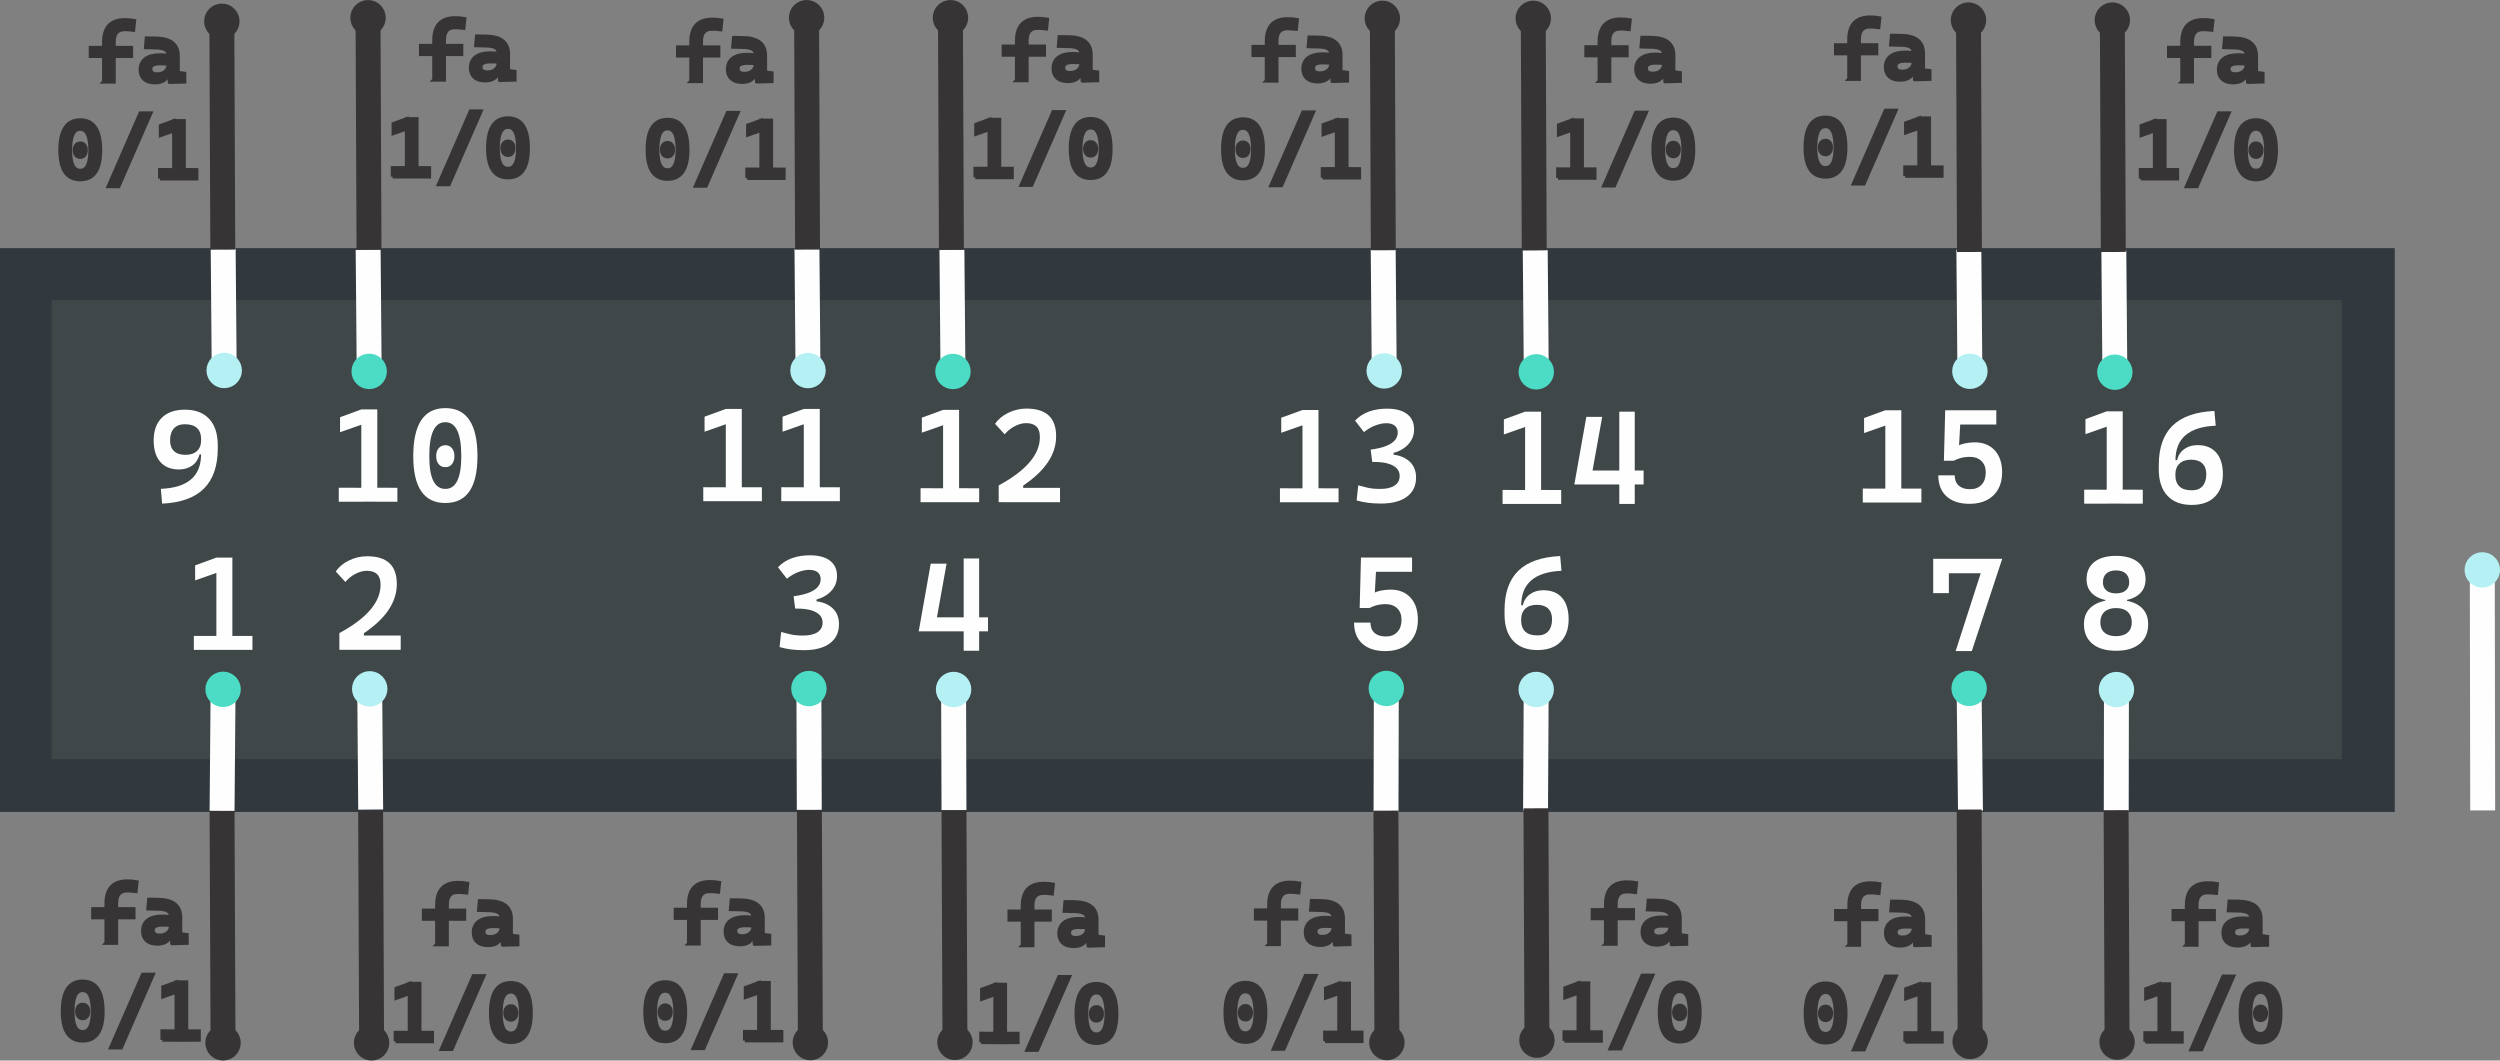 <?xml version="1.0" encoding="UTF-8"?>
<!DOCTYPE svg PUBLIC "-//W3C//DTD SVG 1.1//EN" "http://www.w3.org/Graphics/SVG/1.1/DTD/svg11.dtd">
<!-- Creator: CorelDRAW 2020 (64-Bit) -->
<svg xmlns="http://www.w3.org/2000/svg" xml:space="preserve" width="70.779mm" height="30.025mm" version="1.1" style="shape-rendering:geometricPrecision; text-rendering:geometricPrecision; image-rendering:optimizeQuality; fill-rule:evenodd; clip-rule:evenodd"
viewBox="0 0 2546.04 1080.05"
 xmlns:xlink="http://www.w3.org/1999/xlink"
 xmlns:xodm="http://www.corel.com/coreldraw/odm/2003">
 <rect x="0" y="0" width="2546.04" height="1080.05" fill="#808080" stroke="none"/>
 <defs>
  <style type="text/css">
   <![CDATA[
    .str4 {stroke:#373435;stroke-width:3.81;stroke-miterlimit:22.926}
    .str0 {stroke:#FEFEFE;stroke-width:25.38;stroke-miterlimit:22.926}
    .str6 {stroke:#373435;stroke-width:25.38;stroke-miterlimit:22.926}
    .str7 {stroke:#373435;stroke-width:7.19;stroke-miterlimit:22.926}
    .str2 {stroke:#31383E;stroke-width:7.19;stroke-miterlimit:22.926}
    .str3 {stroke:#3F4749;stroke-width:7.19;stroke-miterlimit:22.926}
    .str5 {stroke:#4CDBC4;stroke-width:7.19;stroke-miterlimit:22.926}
    .str1 {stroke:#B5F1F4;stroke-width:7.19;stroke-miterlimit:22.926}
    .fil0 {fill:none}
    .fil5 {fill:#373435}
    .fil8 {fill:#373435}
    .fil2 {fill:#31383E}
    .fil3 {fill:#3F4749}
    .fil6 {fill:#4CDBC4}
    .fil1 {fill:#B5F1F4}
    .fil7 {fill:#FEFEFE;fill-rule:nonzero}
    .fil4 {fill:#373435;fill-rule:nonzero}
   ]]>
  </style>
 </defs>
 <g id="Capa_x0020_1">
  <line class="fil0 str0" x1="2528.41" y1="825.34" x2="2528" y2= "580.41" />
  <circle class="fil1 str1" cx="2528" cy="580.41" r="14.45"/>
  <rect class="fil2 str2" x="3.6" y="256.31" width="2431.66" height="566.98"/>
  <rect class="fil3 str3" x="56.05" y="309.26" width="2325.33" height="460.27"/>
  <path class="fil4 str4" d="M108.27 960.35l0 -40.12c0,-15.17 7.16,-22.74 21.46,-22.74 3.29,0 6.45,0.27 9.51,0.82l-0.99 9.28c-1.82,-0.23 -3.42,-0.38 -4.8,-0.47 -1.38,-0.07 -2.7,-0.11 -3.97,-0.11 -7.37,0 -11.04,4.26 -11.04,12.82l0 40.53 -10.18 0zm-13.53 -26.02l0 -8.6 41.37 0 0 8.6 -41.37 0z"/>
  <path id="1" class="fil4 str4" d="M175.24 960.76l-0.78 -12.99 -0.58 -4.87 0 -9.69c0,-2.57 -1,-4.45 -3.02,-5.64 -2.02,-1.2 -5.03,-1.85 -9.02,-1.96l-10.91 -0.28 0.82 -9.23 9.28 0.13c7.67,0.11 13.36,1.68 17.08,4.7 3.71,3.01 5.58,7.41 5.58,13.22l0 17.04 6.62 0.9 0 8.27 -15.06 0.41zm-15.09 0.42c-4.63,0 -8.22,-1.13 -10.77,-3.4 -2.56,-2.26 -3.83,-5.45 -3.83,-9.59 0,-4.8 1.71,-8.49 5.13,-11.05 3.42,-2.56 8.26,-3.84 14.53,-3.84 2.47,0 4.66,0.14 6.53,0.41 1.88,0.28 3.67,0.71 5.38,1.28l-1.82 7.61c-1.79,-0.41 -3.46,-0.65 -5,-0.72 -1.54,-0.07 -3.16,-0.1 -4.84,-0.1 -6.51,0 -9.76,1.85 -9.76,5.58 0,1.71 0.56,3.02 1.71,3.95 1.14,0.92 2.81,1.38 4.98,1.38 2.54,0 4.66,-0.47 6.38,-1.38 1.71,-0.93 2.98,-2.1 3.84,-3.51 0.86,-1.43 1.28,-2.9 1.28,-4.41l0 -3.56 1.98 11.25 -3.52 0 1.46 -1.33c-0.06,2.54 -0.64,4.66 -1.77,6.36 -1.12,1.69 -2.68,2.96 -4.69,3.8 -2.02,0.85 -4.42,1.27 -7.2,1.27z"/>
  <path class="fil4 str4" d="M105.81 83.21l0 -40.12c0,-15.17 7.16,-22.74 21.46,-22.74 3.29,0 6.45,0.27 9.51,0.82l-0.99 9.28c-1.82,-0.23 -3.42,-0.38 -4.8,-0.47 -1.38,-0.07 -2.7,-0.11 -3.97,-0.11 -7.37,0 -11.04,4.26 -11.04,12.82l0 40.53 -10.18 0zm-13.53 -26.02l0 -8.6 41.37 0 0 8.6 -41.37 0z"/>
  <path id="1" class="fil4 str4" d="M172.78 83.62l-0.78 -12.99 -0.58 -4.87 0 -9.69c0,-2.57 -1,-4.45 -3.02,-5.64 -2.02,-1.2 -5.03,-1.85 -9.02,-1.96l-10.91 -0.28 0.82 -9.23 9.28 0.13c7.67,0.11 13.36,1.68 17.08,4.7 3.71,3.01 5.58,7.41 5.58,13.22l0 17.04 6.62 0.9 0 8.27 -15.06 0.41zm-15.09 0.42c-4.63,0 -8.22,-1.13 -10.77,-3.4 -2.56,-2.26 -3.83,-5.45 -3.83,-9.59 0,-4.8 1.71,-8.49 5.13,-11.05 3.42,-2.56 8.26,-3.84 14.53,-3.84 2.47,0 4.66,0.14 6.53,0.41 1.88,0.28 3.67,0.71 5.38,1.28l-1.82 7.61c-1.79,-0.41 -3.46,-0.65 -5,-0.72 -1.54,-0.07 -3.16,-0.1 -4.84,-0.1 -6.51,0 -9.76,1.85 -9.76,5.58 0,1.71 0.56,3.02 1.71,3.95 1.14,0.92 2.81,1.38 4.98,1.38 2.54,0 4.66,-0.47 6.38,-1.38 1.71,-0.93 2.98,-2.1 3.84,-3.51 0.86,-1.43 1.28,-2.9 1.28,-4.41l0 -3.56 1.98 11.25 -3.52 0 1.46 -1.33c-0.06,2.54 -0.64,4.66 -1.77,6.36 -1.12,1.69 -2.68,2.96 -4.69,3.8 -2.02,0.85 -4.42,1.27 -7.2,1.27z"/>
  <path class="fil4 str4" d="M703.88 82.73l0 -40.12c0,-15.17 7.16,-22.74 21.46,-22.74 3.29,0 6.45,0.27 9.51,0.82l-0.99 9.28c-1.82,-0.23 -3.42,-0.38 -4.8,-0.47 -1.38,-0.07 -2.7,-0.11 -3.97,-0.11 -7.37,0 -11.04,4.26 -11.04,12.82l0 40.53 -10.18 0zm-13.53 -26.02l0 -8.6 41.37 0 0 8.6 -41.37 0z"/>
  <path id="1" class="fil4 str4" d="M770.85 83.14l-0.78 -12.99 -0.58 -4.87 0 -9.69c0,-2.57 -1,-4.45 -3.02,-5.64 -2.02,-1.2 -5.03,-1.85 -9.02,-1.96l-10.91 -0.28 0.82 -9.23 9.28 0.13c7.67,0.11 13.36,1.68 17.08,4.7 3.71,3.01 5.58,7.41 5.58,13.22l0 17.04 6.62 0.9 0 8.27 -15.06 0.41zm-15.09 0.42c-4.63,0 -8.22,-1.13 -10.77,-3.4 -2.56,-2.26 -3.83,-5.45 -3.83,-9.59 0,-4.8 1.71,-8.49 5.13,-11.05 3.42,-2.56 8.26,-3.84 14.53,-3.84 2.47,0 4.66,0.14 6.53,0.41 1.88,0.28 3.67,0.71 5.38,1.28l-1.82 7.61c-1.79,-0.41 -3.46,-0.65 -5,-0.72 -1.54,-0.07 -3.16,-0.1 -4.84,-0.1 -6.51,0 -9.76,1.85 -9.76,5.58 0,1.71 0.56,3.02 1.71,3.95 1.14,0.92 2.81,1.38 4.98,1.38 2.54,0 4.66,-0.47 6.38,-1.38 1.71,-0.93 2.98,-2.1 3.84,-3.51 0.86,-1.43 1.28,-2.9 1.28,-4.41l0 -3.56 1.98 11.25 -3.52 0 1.46 -1.33c-0.06,2.54 -0.64,4.66 -1.77,6.36 -1.12,1.69 -2.68,2.96 -4.69,3.8 -2.02,0.85 -4.42,1.27 -7.2,1.27z"/>
  <path class="fil4 str4" d="M1289.95 82.25l0 -40.12c0,-15.17 7.16,-22.74 21.46,-22.74 3.29,0 6.45,0.27 9.51,0.82l-0.99 9.28c-1.82,-0.23 -3.42,-0.38 -4.8,-0.47 -1.38,-0.07 -2.7,-0.11 -3.97,-0.11 -7.37,0 -11.04,4.26 -11.04,12.82l0 40.53 -10.18 0zm-13.53 -26.02l0 -8.6 41.37 0 0 8.6 -41.37 0z"/>
  <path id="1" class="fil4 str4" d="M1356.91 82.66l-0.78 -12.99 -0.58 -4.87 0 -9.69c0,-2.57 -1,-4.45 -3.02,-5.64 -2.02,-1.2 -5.03,-1.85 -9.02,-1.96l-10.91 -0.28 0.82 -9.23 9.28 0.13c7.67,0.11 13.36,1.68 17.08,4.7 3.71,3.01 5.58,7.41 5.58,13.22l0 17.04 6.62 0.9 0 8.27 -15.06 0.41zm-15.09 0.42c-4.63,0 -8.22,-1.13 -10.77,-3.4 -2.56,-2.26 -3.83,-5.45 -3.83,-9.59 0,-4.8 1.71,-8.49 5.13,-11.05 3.42,-2.56 8.26,-3.84 14.53,-3.84 2.47,0 4.66,0.14 6.53,0.41 1.88,0.28 3.67,0.71 5.38,1.28l-1.82 7.61c-1.79,-0.41 -3.46,-0.65 -5,-0.72 -1.54,-0.07 -3.16,-0.1 -4.84,-0.1 -6.51,0 -9.76,1.85 -9.76,5.58 0,1.71 0.56,3.02 1.71,3.95 1.14,0.92 2.81,1.38 4.98,1.38 2.54,0 4.66,-0.47 6.38,-1.38 1.71,-0.93 2.98,-2.1 3.84,-3.51 0.86,-1.43 1.28,-2.9 1.28,-4.41l0 -3.56 1.98 11.25 -3.52 0 1.46 -1.33c-0.06,2.54 -0.64,4.66 -1.77,6.36 -1.12,1.69 -2.68,2.96 -4.69,3.8 -2.02,0.85 -4.42,1.27 -7.2,1.27z"/>
  <path class="fil4 str4" d="M1883.14 80.49l0 -40.12c0,-15.17 7.16,-22.74 21.46,-22.74 3.29,0 6.45,0.27 9.51,0.82l-0.99 9.28c-1.82,-0.23 -3.42,-0.38 -4.8,-0.47 -1.38,-0.07 -2.7,-0.11 -3.97,-0.11 -7.37,0 -11.04,4.26 -11.04,12.82l0 40.53 -10.18 0zm-13.53 -26.02l0 -8.6 41.37 0 0 8.6 -41.37 0z"/>
  <path id="1" class="fil4 str4" d="M1950.11 80.9l-0.78 -12.99 -0.58 -4.87 0 -9.69c0,-2.57 -1,-4.45 -3.02,-5.64 -2.02,-1.2 -5.03,-1.85 -9.02,-1.96l-10.91 -0.28 0.82 -9.23 9.28 0.13c7.67,0.11 13.36,1.68 17.08,4.7 3.71,3.01 5.58,7.41 5.58,13.22l0 17.04 6.62 0.9 0 8.27 -15.06 0.41zm-15.09 0.42c-4.63,0 -8.22,-1.13 -10.77,-3.4 -2.56,-2.26 -3.83,-5.45 -3.83,-9.59 0,-4.8 1.71,-8.49 5.13,-11.05 3.42,-2.56 8.26,-3.84 14.53,-3.84 2.47,0 4.66,0.14 6.53,0.41 1.88,0.28 3.67,0.71 5.38,1.28l-1.82 7.61c-1.79,-0.41 -3.46,-0.65 -5,-0.72 -1.54,-0.07 -3.16,-0.1 -4.84,-0.1 -6.51,0 -9.76,1.85 -9.76,5.58 0,1.71 0.56,3.02 1.71,3.95 1.14,0.92 2.81,1.38 4.98,1.38 2.54,0 4.66,-0.47 6.38,-1.38 1.71,-0.93 2.98,-2.1 3.84,-3.51 0.86,-1.43 1.28,-2.9 1.28,-4.41l0 -3.56 1.98 11.25 -3.52 0 1.46 -1.33c-0.06,2.54 -0.64,4.66 -1.77,6.36 -1.12,1.69 -2.68,2.96 -4.69,3.8 -2.02,0.85 -4.42,1.27 -7.2,1.27z"/>
  <path class="fil4 str4" d="M442.11 81.23l0 -40.12c0,-15.17 7.16,-22.74 21.46,-22.74 3.29,0 6.45,0.27 9.51,0.82l-0.99 9.28c-1.82,-0.23 -3.42,-0.38 -4.8,-0.47 -1.38,-0.07 -2.7,-0.11 -3.97,-0.11 -7.37,0 -11.04,4.26 -11.04,12.82l0 40.53 -10.18 0zm-13.53 -26.02l0 -8.6 41.37 0 0 8.6 -41.37 0z"/>
  <path id="1" class="fil4 str4" d="M509.08 81.64l-0.78 -12.99 -0.58 -4.87 0 -9.69c0,-2.57 -1,-4.45 -3.02,-5.64 -2.02,-1.2 -5.03,-1.85 -9.02,-1.96l-10.91 -0.28 0.82 -9.23 9.28 0.13c7.67,0.11 13.36,1.68 17.08,4.7 3.71,3.01 5.58,7.41 5.58,13.22l0 17.04 6.62 0.9 0 8.27 -15.06 0.41zm-15.09 0.42c-4.63,0 -8.22,-1.13 -10.77,-3.4 -2.56,-2.26 -3.83,-5.45 -3.83,-9.59 0,-4.8 1.71,-8.49 5.13,-11.05 3.42,-2.56 8.26,-3.84 14.53,-3.84 2.47,0 4.66,0.14 6.53,0.41 1.88,0.28 3.67,0.71 5.38,1.28l-1.82 7.61c-1.79,-0.41 -3.46,-0.65 -5,-0.72 -1.54,-0.07 -3.16,-0.1 -4.84,-0.1 -6.51,0 -9.76,1.85 -9.76,5.58 0,1.71 0.56,3.02 1.71,3.95 1.14,0.92 2.81,1.38 4.98,1.38 2.54,0 4.66,-0.47 6.38,-1.38 1.71,-0.93 2.98,-2.1 3.84,-3.51 0.86,-1.43 1.28,-2.9 1.28,-4.41l0 -3.56 1.98 11.25 -3.52 0 1.46 -1.33c-0.06,2.54 -0.64,4.66 -1.77,6.36 -1.12,1.69 -2.68,2.96 -4.69,3.8 -2.02,0.85 -4.42,1.27 -7.2,1.27z"/>
  <path class="fil4 str4" d="M1035.52 81.88l0 -40.12c0,-15.17 7.16,-22.74 21.46,-22.74 3.29,0 6.45,0.27 9.51,0.82l-0.99 9.28c-1.82,-0.23 -3.42,-0.38 -4.8,-0.47 -1.38,-0.07 -2.7,-0.11 -3.97,-0.11 -7.37,0 -11.04,4.26 -11.04,12.82l0 40.53 -10.18 0zm-13.53 -26.02l0 -8.6 41.37 0 0 8.6 -41.37 0z"/>
  <path id="1" class="fil4 str4" d="M1102.48 82.29l-0.78 -12.99 -0.58 -4.87 0 -9.69c0,-2.57 -1,-4.45 -3.02,-5.64 -2.02,-1.2 -5.03,-1.85 -9.02,-1.96l-10.91 -0.28 0.82 -9.23 9.28 0.13c7.67,0.11 13.36,1.68 17.08,4.7 3.71,3.01 5.58,7.41 5.58,13.22l0 17.04 6.62 0.9 0 8.27 -15.06 0.41zm-15.09 0.42c-4.63,0 -8.22,-1.13 -10.77,-3.4 -2.56,-2.26 -3.83,-5.45 -3.83,-9.59 0,-4.8 1.71,-8.49 5.13,-11.05 3.42,-2.56 8.26,-3.84 14.53,-3.84 2.47,0 4.66,0.14 6.53,0.41 1.88,0.28 3.67,0.71 5.38,1.28l-1.82 7.61c-1.79,-0.41 -3.46,-0.65 -5,-0.72 -1.54,-0.07 -3.16,-0.1 -4.84,-0.1 -6.51,0 -9.76,1.85 -9.76,5.58 0,1.71 0.56,3.02 1.71,3.95 1.14,0.92 2.81,1.38 4.98,1.38 2.54,0 4.66,-0.47 6.38,-1.38 1.71,-0.93 2.98,-2.1 3.84,-3.51 0.86,-1.43 1.28,-2.9 1.28,-4.41l0 -3.56 1.98 11.25 -3.52 0 1.46 -1.33c-0.06,2.54 -0.64,4.66 -1.77,6.36 -1.12,1.69 -2.68,2.96 -4.69,3.8 -2.02,0.85 -4.42,1.27 -7.2,1.27z"/>
  <path class="fil4 str4" d="M1628.92 82.53l0 -40.12c0,-15.17 7.16,-22.74 21.46,-22.74 3.29,0 6.45,0.27 9.51,0.82l-0.99 9.28c-1.82,-0.23 -3.42,-0.38 -4.8,-0.47 -1.38,-0.07 -2.7,-0.11 -3.97,-0.11 -7.37,0 -11.04,4.26 -11.04,12.82l0 40.53 -10.18 0zm-13.53 -26.02l0 -8.6 41.37 0 0 8.6 -41.37 0z"/>
  <path id="1" class="fil4 str4" d="M1695.89 82.94l-0.78 -12.99 -0.58 -4.87 0 -9.69c0,-2.57 -1,-4.45 -3.02,-5.64 -2.02,-1.2 -5.03,-1.85 -9.02,-1.96l-10.91 -0.28 0.82 -9.23 9.28 0.13c7.67,0.11 13.36,1.68 17.08,4.7 3.71,3.01 5.58,7.41 5.58,13.22l0 17.04 6.62 0.9 0 8.27 -15.06 0.41zm-15.09 0.42c-4.63,0 -8.22,-1.13 -10.77,-3.4 -2.56,-2.26 -3.83,-5.45 -3.83,-9.59 0,-4.8 1.71,-8.49 5.13,-11.05 3.42,-2.56 8.26,-3.84 14.53,-3.84 2.47,0 4.66,0.14 6.53,0.41 1.88,0.28 3.67,0.71 5.38,1.28l-1.82 7.61c-1.79,-0.41 -3.46,-0.65 -5,-0.72 -1.54,-0.07 -3.16,-0.1 -4.84,-0.1 -6.51,0 -9.76,1.85 -9.76,5.58 0,1.71 0.56,3.02 1.71,3.95 1.14,0.92 2.81,1.38 4.98,1.38 2.54,0 4.66,-0.47 6.38,-1.38 1.71,-0.93 2.98,-2.1 3.84,-3.51 0.86,-1.43 1.28,-2.9 1.28,-4.41l0 -3.56 1.98 11.25 -3.52 0 1.46 -1.33c-0.06,2.54 -0.64,4.66 -1.77,6.36 -1.12,1.69 -2.68,2.96 -4.69,3.8 -2.02,0.85 -4.42,1.27 -7.2,1.27z"/>
  <path class="fil4 str4" d="M2222.33 83.18l0 -40.12c0,-15.17 7.16,-22.74 21.46,-22.74 3.29,0 6.45,0.27 9.51,0.82l-0.99 9.28c-1.82,-0.23 -3.42,-0.38 -4.8,-0.47 -1.38,-0.07 -2.7,-0.11 -3.97,-0.11 -7.37,0 -11.04,4.26 -11.04,12.82l0 40.53 -10.18 0zm-13.53 -26.02l0 -8.6 41.37 0 0 8.6 -41.37 0z"/>
  <path id="1" class="fil4 str4" d="M2289.29 83.59l-0.78 -12.99 -0.58 -4.87 0 -9.69c0,-2.57 -1,-4.45 -3.02,-5.64 -2.02,-1.2 -5.03,-1.85 -9.02,-1.96l-10.91 -0.28 0.82 -9.23 9.28 0.13c7.67,0.11 13.36,1.68 17.08,4.7 3.71,3.01 5.58,7.41 5.58,13.22l0 17.04 6.62 0.9 0 8.27 -15.06 0.41zm-15.09 0.42c-4.63,0 -8.22,-1.13 -10.77,-3.4 -2.56,-2.26 -3.83,-5.45 -3.83,-9.59 0,-4.8 1.71,-8.49 5.13,-11.05 3.42,-2.56 8.26,-3.84 14.53,-3.84 2.47,0 4.66,0.14 6.53,0.41 1.88,0.28 3.67,0.71 5.38,1.28l-1.82 7.61c-1.79,-0.41 -3.46,-0.65 -5,-0.72 -1.54,-0.07 -3.16,-0.1 -4.84,-0.1 -6.51,0 -9.76,1.85 -9.76,5.58 0,1.71 0.56,3.02 1.71,3.95 1.14,0.92 2.81,1.38 4.98,1.38 2.54,0 4.66,-0.47 6.38,-1.38 1.71,-0.93 2.98,-2.1 3.84,-3.51 0.86,-1.43 1.28,-2.9 1.28,-4.41l0 -3.56 1.98 11.25 -3.52 0 1.46 -1.33c-0.06,2.54 -0.64,4.66 -1.77,6.36 -1.12,1.69 -2.68,2.96 -4.69,3.8 -2.02,0.85 -4.42,1.27 -7.2,1.27z"/>
  <path class="fil4 str4" d="M701.54 961l0 -40.12c0,-15.17 7.16,-22.74 21.46,-22.74 3.29,0 6.45,0.27 9.51,0.82l-0.99 9.28c-1.82,-0.23 -3.42,-0.38 -4.8,-0.47 -1.38,-0.07 -2.7,-0.11 -3.97,-0.11 -7.37,0 -11.04,4.26 -11.04,12.82l0 40.53 -10.18 0zm-13.53 -26.02l0 -8.6 41.37 0 0 8.6 -41.37 0z"/>
  <path id="1" class="fil4 str4" d="M768.51 961.41l-0.78 -12.99 -0.58 -4.87 0 -9.69c0,-2.57 -1,-4.45 -3.02,-5.64 -2.02,-1.2 -5.03,-1.85 -9.02,-1.96l-10.91 -0.28 0.82 -9.23 9.28 0.13c7.67,0.11 13.36,1.68 17.08,4.7 3.71,3.01 5.58,7.41 5.58,13.22l0 17.04 6.62 0.9 0 8.27 -15.06 0.41zm-15.09 0.42c-4.63,0 -8.22,-1.13 -10.77,-3.4 -2.56,-2.26 -3.83,-5.45 -3.83,-9.59 0,-4.8 1.71,-8.49 5.13,-11.05 3.42,-2.56 8.26,-3.84 14.53,-3.84 2.47,0 4.66,0.14 6.53,0.41 1.88,0.28 3.67,0.71 5.38,1.28l-1.82 7.61c-1.79,-0.41 -3.46,-0.65 -5,-0.72 -1.54,-0.07 -3.16,-0.1 -4.84,-0.1 -6.51,0 -9.76,1.85 -9.76,5.58 0,1.71 0.56,3.02 1.71,3.95 1.14,0.92 2.81,1.38 4.98,1.38 2.54,0 4.66,-0.47 6.38,-1.38 1.71,-0.93 2.98,-2.1 3.84,-3.51 0.86,-1.43 1.28,-2.9 1.28,-4.41l0 -3.56 1.98 11.25 -3.52 0 1.46 -1.33c-0.06,2.54 -0.64,4.66 -1.77,6.36 -1.12,1.69 -2.68,2.96 -4.69,3.8 -2.02,0.85 -4.42,1.27 -7.2,1.27z"/>
  <path class="fil4 str4" d="M1292.41 961.65l0 -40.12c0,-15.17 7.16,-22.74 21.46,-22.74 3.29,0 6.45,0.27 9.51,0.82l-0.99 9.28c-1.82,-0.23 -3.42,-0.38 -4.8,-0.47 -1.38,-0.07 -2.7,-0.11 -3.97,-0.11 -7.37,0 -11.04,4.26 -11.04,12.82l0 40.53 -10.18 0zm-13.53 -26.02l0 -8.6 41.37 0 0 8.6 -41.37 0z"/>
  <path id="1" class="fil4 str4" d="M1359.38 962.06l-0.78 -12.99 -0.58 -4.87 0 -9.69c0,-2.57 -1,-4.45 -3.02,-5.64 -2.02,-1.2 -5.03,-1.85 -9.02,-1.96l-10.91 -0.28 0.82 -9.23 9.28 0.13c7.67,0.11 13.36,1.68 17.08,4.7 3.71,3.01 5.58,7.41 5.58,13.22l0 17.04 6.62 0.9 0 8.27 -15.06 0.41zm-15.09 0.42c-4.63,0 -8.22,-1.13 -10.77,-3.4 -2.56,-2.26 -3.83,-5.45 -3.83,-9.59 0,-4.8 1.71,-8.49 5.13,-11.05 3.42,-2.56 8.26,-3.84 14.53,-3.84 2.47,0 4.66,0.14 6.53,0.41 1.88,0.28 3.67,0.71 5.38,1.28l-1.82 7.61c-1.79,-0.41 -3.46,-0.65 -5,-0.72 -1.54,-0.07 -3.16,-0.1 -4.84,-0.1 -6.51,0 -9.76,1.85 -9.76,5.58 0,1.71 0.56,3.02 1.71,3.95 1.14,0.92 2.81,1.38 4.98,1.38 2.54,0 4.66,-0.47 6.38,-1.38 1.71,-0.93 2.98,-2.1 3.84,-3.51 0.86,-1.43 1.28,-2.9 1.28,-4.41l0 -3.56 1.98 11.25 -3.52 0 1.46 -1.33c-0.06,2.54 -0.64,4.66 -1.77,6.36 -1.12,1.69 -2.68,2.96 -4.69,3.8 -2.02,0.85 -4.42,1.27 -7.2,1.27z"/>
  <path class="fil4 str4" d="M1883.28 962.3l0 -40.12c0,-15.17 7.16,-22.74 21.46,-22.74 3.29,0 6.45,0.27 9.51,0.82l-0.99 9.28c-1.82,-0.23 -3.42,-0.38 -4.8,-0.47 -1.38,-0.07 -2.7,-0.11 -3.97,-0.11 -7.37,0 -11.04,4.26 -11.04,12.82l0 40.53 -10.18 0zm-13.53 -26.02l0 -8.6 41.37 0 0 8.6 -41.37 0z"/>
  <path id="1" class="fil4 str4" d="M1950.25 962.71l-0.78 -12.99 -0.58 -4.87 0 -9.69c0,-2.57 -1,-4.45 -3.02,-5.64 -2.02,-1.2 -5.03,-1.85 -9.02,-1.96l-10.91 -0.28 0.82 -9.23 9.28 0.13c7.67,0.11 13.36,1.68 17.08,4.7 3.71,3.01 5.58,7.41 5.58,13.22l0 17.04 6.62 0.9 0 8.27 -15.06 0.41zm-15.09 0.42c-4.63,0 -8.22,-1.13 -10.77,-3.4 -2.56,-2.26 -3.83,-5.45 -3.83,-9.59 0,-4.8 1.71,-8.49 5.13,-11.05 3.42,-2.56 8.26,-3.84 14.53,-3.84 2.47,0 4.66,0.14 6.53,0.41 1.88,0.28 3.67,0.71 5.38,1.28l-1.82 7.61c-1.79,-0.41 -3.46,-0.65 -5,-0.72 -1.54,-0.07 -3.16,-0.1 -4.84,-0.1 -6.51,0 -9.76,1.85 -9.76,5.58 0,1.71 0.56,3.02 1.71,3.95 1.14,0.92 2.81,1.38 4.98,1.38 2.54,0 4.66,-0.47 6.38,-1.38 1.71,-0.93 2.98,-2.1 3.84,-3.51 0.86,-1.43 1.28,-2.9 1.28,-4.41l0 -3.56 1.98 11.25 -3.52 0 1.46 -1.33c-0.06,2.54 -0.64,4.66 -1.77,6.36 -1.12,1.69 -2.68,2.96 -4.69,3.8 -2.02,0.85 -4.42,1.27 -7.2,1.27z"/>
  <path class="fil4 str4" d="M445.05 961.85l0 -40.12c0,-15.17 7.16,-22.74 21.46,-22.74 3.29,0 6.45,0.27 9.51,0.82l-0.99 9.28c-1.82,-0.23 -3.42,-0.38 -4.8,-0.47 -1.38,-0.07 -2.7,-0.11 -3.97,-0.11 -7.37,0 -11.04,4.26 -11.04,12.82l0 40.53 -10.18 0zm-13.53 -26.02l0 -8.6 41.37 0 0 8.6 -41.37 0z"/>
  <path id="1" class="fil4 str4" d="M512.02 962.26l-0.78 -12.99 -0.58 -4.87 0 -9.69c0,-2.57 -1,-4.45 -3.02,-5.64 -2.02,-1.2 -5.03,-1.85 -9.02,-1.96l-10.91 -0.28 0.82 -9.23 9.28 0.13c7.67,0.11 13.36,1.68 17.08,4.7 3.71,3.01 5.58,7.41 5.58,13.22l0 17.04 6.62 0.9 0 8.27 -15.06 0.41zm-15.09 0.42c-4.63,0 -8.22,-1.13 -10.77,-3.4 -2.56,-2.26 -3.83,-5.45 -3.83,-9.59 0,-4.8 1.71,-8.49 5.13,-11.05 3.42,-2.56 8.26,-3.84 14.53,-3.84 2.47,0 4.66,0.14 6.53,0.41 1.88,0.28 3.67,0.71 5.38,1.28l-1.82 7.61c-1.79,-0.41 -3.46,-0.65 -5,-0.72 -1.54,-0.07 -3.16,-0.1 -4.84,-0.1 -6.51,0 -9.76,1.85 -9.76,5.58 0,1.71 0.56,3.02 1.71,3.95 1.14,0.92 2.81,1.38 4.98,1.38 2.54,0 4.66,-0.47 6.38,-1.38 1.71,-0.93 2.98,-2.1 3.84,-3.51 0.86,-1.43 1.28,-2.9 1.28,-4.41l0 -3.56 1.98 11.25 -3.52 0 1.46 -1.33c-0.06,2.54 -0.64,4.66 -1.77,6.36 -1.12,1.69 -2.68,2.96 -4.69,3.8 -2.02,0.85 -4.42,1.27 -7.2,1.27z"/>
  <path class="fil4 str4" d="M1041.43 962.79l0 -40.12c0,-15.17 7.16,-22.74 21.46,-22.74 3.29,0 6.45,0.27 9.51,0.82l-0.99 9.28c-1.82,-0.23 -3.42,-0.38 -4.8,-0.47 -1.38,-0.07 -2.7,-0.11 -3.97,-0.11 -7.37,0 -11.04,4.26 -11.04,12.82l0 40.53 -10.18 0zm-13.53 -26.02l0 -8.6 41.37 0 0 8.6 -41.37 0z"/>
  <path id="1" class="fil4 str4" d="M1108.39 963.2l-0.78 -12.99 -0.58 -4.87 0 -9.69c0,-2.57 -1,-4.45 -3.02,-5.64 -2.02,-1.2 -5.03,-1.85 -9.02,-1.96l-10.91 -0.28 0.82 -9.23 9.28 0.13c7.67,0.11 13.36,1.68 17.08,4.7 3.71,3.01 5.58,7.41 5.58,13.22l0 17.04 6.62 0.9 0 8.27 -15.06 0.41zm-15.09 0.42c-4.63,0 -8.22,-1.13 -10.77,-3.4 -2.56,-2.26 -3.83,-5.45 -3.83,-9.59 0,-4.8 1.71,-8.49 5.13,-11.05 3.42,-2.56 8.26,-3.84 14.53,-3.84 2.47,0 4.66,0.14 6.53,0.41 1.88,0.28 3.67,0.71 5.38,1.28l-1.82 7.61c-1.79,-0.41 -3.46,-0.65 -5,-0.72 -1.54,-0.07 -3.16,-0.1 -4.84,-0.1 -6.51,0 -9.76,1.85 -9.76,5.58 0,1.71 0.56,3.02 1.71,3.95 1.14,0.92 2.81,1.38 4.98,1.38 2.54,0 4.66,-0.47 6.38,-1.38 1.71,-0.93 2.98,-2.1 3.84,-3.51 0.86,-1.43 1.28,-2.9 1.28,-4.41l0 -3.56 1.98 11.25 -3.52 0 1.46 -1.33c-0.06,2.54 -0.64,4.66 -1.77,6.36 -1.12,1.69 -2.68,2.96 -4.69,3.8 -2.02,0.85 -4.42,1.27 -7.2,1.27z"/>
  <path class="fil4 str4" d="M1635.4 961.32l0 -40.12c0,-15.17 7.16,-22.74 21.46,-22.74 3.29,0 6.45,0.27 9.51,0.82l-0.99 9.28c-1.82,-0.23 -3.42,-0.38 -4.8,-0.47 -1.38,-0.07 -2.7,-0.11 -3.97,-0.11 -7.37,0 -11.04,4.26 -11.04,12.82l0 40.53 -10.18 0zm-13.53 -26.02l0 -8.6 41.37 0 0 8.6 -41.37 0z"/>
  <path id="1" class="fil4 str4" d="M1702.36 961.73l-0.78 -12.99 -0.58 -4.87 0 -9.69c0,-2.57 -1,-4.45 -3.02,-5.64 -2.02,-1.2 -5.03,-1.85 -9.02,-1.96l-10.91 -0.28 0.82 -9.23 9.28 0.13c7.67,0.11 13.36,1.68 17.08,4.7 3.71,3.01 5.58,7.41 5.58,13.22l0 17.04 6.62 0.9 0 8.27 -15.06 0.41zm-15.09 0.42c-4.63,0 -8.22,-1.13 -10.77,-3.4 -2.56,-2.26 -3.83,-5.45 -3.83,-9.59 0,-4.8 1.71,-8.49 5.13,-11.05 3.42,-2.56 8.26,-3.84 14.53,-3.84 2.47,0 4.66,0.14 6.53,0.41 1.88,0.28 3.67,0.71 5.38,1.28l-1.82 7.61c-1.79,-0.41 -3.46,-0.65 -5,-0.72 -1.54,-0.07 -3.16,-0.1 -4.84,-0.1 -6.51,0 -9.76,1.85 -9.76,5.58 0,1.71 0.56,3.02 1.71,3.95 1.14,0.92 2.81,1.38 4.98,1.38 2.54,0 4.66,-0.47 6.38,-1.38 1.71,-0.93 2.98,-2.1 3.84,-3.51 0.86,-1.43 1.28,-2.9 1.28,-4.41l0 -3.56 1.98 11.25 -3.52 0 1.46 -1.33c-0.06,2.54 -0.64,4.66 -1.77,6.36 -1.12,1.69 -2.68,2.96 -4.69,3.8 -2.02,0.85 -4.42,1.27 -7.2,1.27z"/>
  <path class="fil4 str4" d="M2226.97 962.25l0 -40.12c0,-15.17 7.16,-22.74 21.46,-22.74 3.29,0 6.45,0.27 9.51,0.82l-0.99 9.28c-1.82,-0.23 -3.42,-0.38 -4.8,-0.47 -1.38,-0.07 -2.7,-0.11 -3.97,-0.11 -7.37,0 -11.04,4.26 -11.04,12.82l0 40.53 -10.18 0zm-13.53 -26.02l0 -8.6 41.37 0 0 8.6 -41.37 0z"/>
  <path id="1" class="fil4 str4" d="M2293.93 962.66l-0.78 -12.99 -0.58 -4.87 0 -9.69c0,-2.57 -1,-4.45 -3.02,-5.64 -2.02,-1.2 -5.03,-1.85 -9.02,-1.96l-10.91 -0.28 0.82 -9.23 9.28 0.13c7.67,0.11 13.36,1.68 17.08,4.7 3.71,3.01 5.58,7.41 5.58,13.22l0 17.04 6.62 0.9 0 8.27 -15.06 0.41zm-15.09 0.42c-4.63,0 -8.22,-1.13 -10.77,-3.4 -2.56,-2.26 -3.83,-5.45 -3.83,-9.59 0,-4.8 1.71,-8.49 5.13,-11.05 3.42,-2.56 8.26,-3.84 14.53,-3.84 2.47,0 4.66,0.14 6.53,0.41 1.88,0.28 3.67,0.71 5.38,1.28l-1.82 7.61c-1.79,-0.41 -3.46,-0.65 -5,-0.72 -1.54,-0.07 -3.16,-0.1 -4.84,-0.1 -6.51,0 -9.76,1.85 -9.76,5.58 0,1.71 0.56,3.02 1.71,3.95 1.14,0.92 2.81,1.38 4.98,1.38 2.54,0 4.66,-0.47 6.38,-1.38 1.71,-0.93 2.98,-2.1 3.84,-3.51 0.86,-1.43 1.28,-2.9 1.28,-4.41l0 -3.56 1.98 11.25 -3.52 0 1.46 -1.33c-0.06,2.54 -0.64,4.66 -1.77,6.36 -1.12,1.69 -2.68,2.96 -4.69,3.8 -2.02,0.85 -4.42,1.27 -7.2,1.27z"/>
  <polygon class="fil5" points="660.77,963.91 660.77,963.9 660.8,963.9 660.8,963.91 "/>
  <path class="fil4 str4" d="M84.22 1059.88c-13.63,0 -20.43,-9.94 -20.43,-29.79 0,-20.4 6.8,-30.61 20.43,-30.61 13.62,0 20.43,10.21 20.43,30.61 0,19.85 -6.81,29.79 -20.43,29.79zm-0.04 -22.8c-1.74,0 -3.13,-0.64 -4.19,-1.89 -1.07,-1.27 -1.59,-2.96 -1.59,-5.1 -0.03,-2.09 0.49,-3.78 1.57,-5.07 1.07,-1.27 2.48,-1.92 4.22,-1.92 1.74,-0.03 3.15,0.61 4.22,1.91 1.07,1.3 1.59,2.99 1.56,5.08 0,2.13 -0.54,3.83 -1.59,5.11 -1.06,1.28 -2.46,1.91 -4.19,1.88zm0.04 13.82c6.75,0.03 10.14,-6.9 10.14,-20.81 0,-14.44 -3.39,-21.66 -10.14,-21.63 -6.85,-0.03 -10.25,7.19 -10.22,21.63 -0.03,13.91 3.37,20.84 10.22,20.81z"/>
  <polygon id="1" class="fil4 str4" points="112.92,1066.91 145.43,992.46 155.78,992.46 123.27,1066.91 "/>
  <path id="2" class="fil4 str4" d="M179.64 1059.05l0 -58.73 10.18 0 0 58.73 -10.18 0zm-14.34 0l0 -8.9 15.18 0.04 0 8.85 -15.18 0zm23.69 0l0 -8.9 13.61 0.04 0 8.85 -13.61 0zm-22.87 -44.22l0 -9.56 13.53 -4.95 0 9.76 -13.53 4.76z"/>
  <path class="fil4 str4" d="M81.75 182.75c-13.63,0 -20.43,-9.94 -20.43,-29.79 0,-20.4 6.8,-30.61 20.43,-30.61 13.62,0 20.43,10.21 20.43,30.61 0,19.85 -6.81,29.79 -20.43,29.79zm-0.04 -22.8c-1.74,0 -3.13,-0.64 -4.19,-1.89 -1.07,-1.27 -1.59,-2.96 -1.59,-5.1 -0.03,-2.09 0.49,-3.78 1.57,-5.07 1.07,-1.27 2.48,-1.92 4.22,-1.92 1.74,-0.03 3.15,0.61 4.22,1.91 1.07,1.3 1.59,2.99 1.56,5.08 0,2.13 -0.54,3.83 -1.59,5.11 -1.06,1.28 -2.46,1.91 -4.19,1.88zm0.04 13.82c6.75,0.03 10.14,-6.9 10.14,-20.81 0,-14.44 -3.39,-21.66 -10.14,-21.63 -6.85,-0.03 -10.25,7.19 -10.22,21.63 -0.03,13.91 3.37,20.84 10.22,20.81z"/>
  <polygon id="1" class="fil4 str4" points="110.45,189.78 142.97,115.32 153.32,115.32 120.8,189.78 "/>
  <path id="2" class="fil4 str4" d="M177.18 181.91l0 -58.73 10.18 0 0 58.73 -10.18 0zm-14.34 0l0 -8.9 15.18 0.04 0 8.85 -15.18 0zm23.69 0l0 -8.9 13.61 0.04 0 8.85 -13.61 0zm-22.87 -44.22l0 -9.56 13.53 -4.95 0 9.76 -13.53 4.76z"/>
  <path class="fil4 str4" d="M679.83 182.27c-13.63,0 -20.43,-9.94 -20.43,-29.79 0,-20.4 6.8,-30.61 20.43,-30.61 13.62,0 20.43,10.21 20.43,30.61 0,19.85 -6.81,29.79 -20.43,29.79zm-0.04 -22.8c-1.74,0 -3.13,-0.64 -4.19,-1.89 -1.07,-1.27 -1.59,-2.96 -1.59,-5.1 -0.03,-2.09 0.49,-3.78 1.57,-5.07 1.07,-1.27 2.48,-1.92 4.22,-1.92 1.74,-0.03 3.15,0.61 4.22,1.91 1.07,1.3 1.59,2.99 1.56,5.08 0,2.13 -0.54,3.83 -1.59,5.11 -1.06,1.28 -2.46,1.91 -4.19,1.88zm0.04 13.82c6.75,0.03 10.14,-6.9 10.14,-20.81 0,-14.44 -3.39,-21.66 -10.14,-21.63 -6.85,-0.03 -10.25,7.19 -10.22,21.63 -0.03,13.91 3.37,20.84 10.22,20.81z"/>
  <polygon id="1" class="fil4 str4" points="708.53,189.29 741.05,114.84 751.39,114.84 718.88,189.29 "/>
  <path id="2" class="fil4 str4" d="M775.25 181.43l0 -58.73 10.18 0 0 58.73 -10.18 0zm-14.34 0l0 -8.9 15.18 0.04 0 8.85 -15.18 0zm23.69 0l0 -8.9 13.61 0.04 0 8.85 -13.61 0zm-22.87 -44.22l0 -9.56 13.53 -4.95 0 9.76 -13.53 4.76z"/>
  <path class="fil4 str4" d="M1265.89 181.78c-13.63,0 -20.43,-9.94 -20.43,-29.79 0,-20.4 6.8,-30.61 20.43,-30.61 13.62,0 20.43,10.21 20.43,30.61 0,19.85 -6.81,29.79 -20.43,29.79zm-0.04 -22.8c-1.74,0 -3.13,-0.64 -4.19,-1.89 -1.07,-1.27 -1.59,-2.96 -1.59,-5.1 -0.03,-2.09 0.49,-3.78 1.57,-5.07 1.07,-1.27 2.48,-1.92 4.22,-1.92 1.74,-0.03 3.15,0.61 4.22,1.91 1.07,1.3 1.59,2.99 1.56,5.08 0,2.13 -0.54,3.83 -1.59,5.11 -1.06,1.28 -2.46,1.91 -4.19,1.88zm0.04 13.82c6.75,0.03 10.14,-6.9 10.14,-20.81 0,-14.44 -3.39,-21.66 -10.14,-21.63 -6.85,-0.03 -10.25,7.19 -10.22,21.63 -0.03,13.91 3.37,20.84 10.22,20.81z"/>
  <polygon id="1" class="fil4 str4" points="1294.59,188.81 1327.11,114.35 1337.46,114.35 1304.94,188.81 "/>
  <path id="2" class="fil4 str4" d="M1361.32 180.95l0 -58.73 10.18 0 0 58.73 -10.18 0zm-14.34 0l0 -8.9 15.18 0.04 0 8.85 -15.18 0zm23.69 0l0 -8.9 13.61 0.04 0 8.85 -13.61 0zm-22.87 -44.22l0 -9.56 13.53 -4.95 0 9.76 -13.53 4.76z"/>
  <path class="fil4 str4" d="M1859.09 180.03c-13.63,0 -20.43,-9.94 -20.43,-29.79 0,-20.4 6.8,-30.61 20.43,-30.61 13.62,0 20.43,10.21 20.43,30.61 0,19.85 -6.81,29.79 -20.43,29.79zm-0.04 -22.8c-1.74,0 -3.13,-0.64 -4.19,-1.89 -1.07,-1.27 -1.59,-2.96 -1.59,-5.1 -0.03,-2.09 0.49,-3.78 1.57,-5.07 1.07,-1.27 2.48,-1.92 4.22,-1.92 1.74,-0.03 3.15,0.61 4.22,1.91 1.07,1.3 1.59,2.99 1.56,5.08 0,2.13 -0.54,3.83 -1.59,5.11 -1.06,1.28 -2.46,1.91 -4.19,1.88zm0.04 13.82c6.75,0.03 10.14,-6.9 10.14,-20.81 0,-14.44 -3.39,-21.66 -10.14,-21.63 -6.85,-0.03 -10.25,7.19 -10.22,21.63 -0.03,13.91 3.37,20.84 10.22,20.81z"/>
  <polygon id="1" class="fil4 str4" points="1887.79,187.06 1920.31,112.6 1930.66,112.6 1898.14,187.06 "/>
  <path id="2" class="fil4 str4" d="M1954.52 179.2l0 -58.73 10.18 0 0 58.73 -10.18 0zm-14.34 0l0 -8.9 15.18 0.04 0 8.85 -15.18 0zm23.69 0l0 -8.9 13.61 0.04 0 8.85 -13.61 0zm-22.87 -44.22l0 -9.56 13.53 -4.95 0 9.76 -13.53 4.76z"/>
  <path class="fil4 str4" d="M414.2 179.93l0 -58.73 10.18 0 0 58.73 -10.18 0zm-14.34 0l0 -8.9 15.18 0.04 0 8.85 -15.18 0zm23.69 0l0 -8.9 13.61 0.04 0 8.85 -13.61 0zm-22.87 -44.22l0 -9.56 13.53 -4.95 0 9.76 -13.53 4.76z"/>
  <polygon id="1" class="fil4 str4" points="446.76,187.8 479.27,113.34 489.62,113.34 457.11,187.8 "/>
  <path id="2" class="fil4 str4" d="M517.34 180.77c-13.63,0 -20.43,-9.94 -20.43,-29.79 0,-20.4 6.8,-30.61 20.43,-30.61 13.62,0 20.43,10.21 20.43,30.61 0,19.85 -6.81,29.79 -20.43,29.79zm-0.04 -22.8c-1.74,0 -3.13,-0.64 -4.19,-1.89 -1.07,-1.27 -1.59,-2.96 -1.59,-5.1 -0.03,-2.09 0.49,-3.78 1.57,-5.07 1.07,-1.27 2.48,-1.92 4.22,-1.92 1.74,-0.03 3.15,0.61 4.22,1.91 1.07,1.3 1.59,2.99 1.56,5.08 0,2.13 -0.54,3.83 -1.59,5.11 -1.06,1.28 -2.46,1.91 -4.19,1.88zm0.04 13.82c6.75,0.03 10.14,-6.9 10.14,-20.81 0,-14.44 -3.39,-21.66 -10.14,-21.63 -6.85,-0.03 -10.25,7.19 -10.22,21.63 -0.03,13.91 3.37,20.84 10.22,20.81z"/>
  <path class="fil4 str4" d="M1007.61 180.59l0 -58.73 10.18 0 0 58.73 -10.18 0zm-14.34 0l0 -8.9 15.18 0.04 0 8.85 -15.18 0zm23.69 0l0 -8.9 13.61 0.04 0 8.85 -13.61 0zm-22.87 -44.22l0 -9.56 13.53 -4.95 0 9.76 -13.53 4.76z"/>
  <polygon id="1" class="fil4 str4" points="1040.16,188.45 1072.68,113.99 1083.03,113.99 1050.51,188.45 "/>
  <path id="2" class="fil4 str4" d="M1110.75 181.42c-13.63,0 -20.43,-9.94 -20.43,-29.79 0,-20.4 6.8,-30.61 20.43,-30.61 13.62,0 20.43,10.21 20.43,30.61 0,19.85 -6.81,29.79 -20.43,29.79zm-0.04 -22.8c-1.74,0 -3.13,-0.64 -4.19,-1.89 -1.07,-1.27 -1.59,-2.96 -1.59,-5.1 -0.03,-2.09 0.49,-3.78 1.57,-5.07 1.07,-1.27 2.48,-1.92 4.22,-1.92 1.74,-0.03 3.15,0.61 4.22,1.91 1.07,1.3 1.59,2.99 1.56,5.08 0,2.13 -0.54,3.83 -1.59,5.11 -1.06,1.28 -2.46,1.91 -4.19,1.88zm0.04 13.82c6.75,0.03 10.14,-6.9 10.14,-20.81 0,-14.44 -3.39,-21.66 -10.14,-21.63 -6.85,-0.03 -10.25,7.19 -10.22,21.63 -0.03,13.91 3.37,20.84 10.22,20.81z"/>
  <path class="fil4 str4" d="M1601.01 181.24l0 -58.73 10.18 0 0 58.73 -10.18 0zm-14.34 0l0 -8.9 15.18 0.04 0 8.85 -15.18 0zm23.69 0l0 -8.9 13.61 0.04 0 8.85 -13.61 0zm-22.87 -44.22l0 -9.56 13.53 -4.95 0 9.76 -13.53 4.76z"/>
  <polygon id="1" class="fil4 str4" points="1633.57,189.1 1666.08,114.64 1676.43,114.64 1643.92,189.1 "/>
  <path id="2" class="fil4 str4" d="M1704.15 182.07c-13.63,0 -20.43,-9.94 -20.43,-29.79 0,-20.4 6.8,-30.61 20.43,-30.61 13.62,0 20.43,10.21 20.43,30.61 0,19.85 -6.81,29.79 -20.43,29.79zm-0.04 -22.8c-1.74,0 -3.13,-0.64 -4.19,-1.89 -1.07,-1.27 -1.59,-2.96 -1.59,-5.1 -0.03,-2.09 0.49,-3.78 1.57,-5.07 1.07,-1.27 2.48,-1.92 4.22,-1.92 1.74,-0.03 3.15,0.61 4.22,1.91 1.07,1.3 1.59,2.99 1.56,5.08 0,2.13 -0.54,3.83 -1.59,5.11 -1.06,1.28 -2.46,1.91 -4.19,1.88zm0.04 13.82c6.75,0.03 10.14,-6.9 10.14,-20.81 0,-14.44 -3.39,-21.66 -10.14,-21.63 -6.85,-0.03 -10.25,7.19 -10.22,21.63 -0.03,13.91 3.37,20.84 10.22,20.81z"/>
  <path class="fil4 str4" d="M2194.41 181.89l0 -58.73 10.18 0 0 58.73 -10.18 0zm-14.34 0l0 -8.9 15.18 0.04 0 8.85 -15.18 0zm23.69 0l0 -8.9 13.61 0.04 0 8.85 -13.61 0zm-22.87 -44.22l0 -9.56 13.53 -4.95 0 9.76 -13.53 4.76z"/>
  <polygon id="1" class="fil4 str4" points="2226.97,189.75 2259.49,115.29 2269.84,115.29 2237.32,189.75 "/>
  <path id="2" class="fil4 str4" d="M2297.55 182.72c-13.63,0 -20.43,-9.94 -20.43,-29.79 0,-20.4 6.8,-30.61 20.43,-30.61 13.62,0 20.43,10.21 20.43,30.61 0,19.85 -6.81,29.79 -20.43,29.79zm-0.04 -22.8c-1.74,0 -3.13,-0.64 -4.19,-1.89 -1.07,-1.27 -1.59,-2.96 -1.59,-5.1 -0.03,-2.09 0.49,-3.78 1.57,-5.07 1.07,-1.27 2.48,-1.92 4.22,-1.92 1.74,-0.03 3.15,0.61 4.22,1.91 1.07,1.3 1.59,2.99 1.56,5.08 0,2.13 -0.54,3.83 -1.59,5.11 -1.06,1.28 -2.46,1.91 -4.19,1.88zm0.04 13.82c6.75,0.03 10.14,-6.9 10.14,-20.81 0,-14.44 -3.39,-21.66 -10.14,-21.63 -6.85,-0.03 -10.25,7.19 -10.22,21.63 -0.03,13.91 3.37,20.84 10.22,20.81z"/>
  <path class="fil4 str4" d="M677.49 1060.54c-13.63,0 -20.43,-9.94 -20.43,-29.79 0,-20.4 6.8,-30.61 20.43,-30.61 13.62,0 20.43,10.21 20.43,30.61 0,19.85 -6.81,29.79 -20.43,29.79zm-0.04 -22.8c-1.74,0 -3.13,-0.64 -4.19,-1.89 -1.07,-1.27 -1.59,-2.96 -1.59,-5.1 -0.03,-2.09 0.49,-3.78 1.57,-5.07 1.07,-1.27 2.48,-1.92 4.22,-1.92 1.74,-0.03 3.15,0.61 4.22,1.91 1.07,1.3 1.59,2.99 1.56,5.08 0,2.13 -0.54,3.83 -1.59,5.11 -1.06,1.28 -2.46,1.91 -4.19,1.88zm0.04 13.82c6.75,0.03 10.14,-6.9 10.14,-20.81 0,-14.44 -3.39,-21.66 -10.14,-21.63 -6.85,-0.03 -10.25,7.19 -10.22,21.63 -0.03,13.91 3.37,20.84 10.22,20.81z"/>
  <polygon id="1" class="fil4 str4" points="706.19,1067.56 738.7,993.11 749.05,993.11 716.54,1067.56 "/>
  <path id="2" class="fil4 str4" d="M772.91 1059.7l0 -58.73 10.18 0 0 58.73 -10.18 0zm-14.34 0l0 -8.9 15.18 0.04 0 8.85 -15.18 0zm23.69 0l0 -8.9 13.61 0.04 0 8.85 -13.61 0zm-22.87 -44.22l0 -9.56 13.53 -4.95 0 9.76 -13.53 4.76z"/>
  <path class="fil4 str4" d="M1268.36 1061.19c-13.63,0 -20.43,-9.94 -20.43,-29.79 0,-20.4 6.8,-30.61 20.43,-30.61 13.62,0 20.43,10.21 20.43,30.61 0,19.85 -6.81,29.79 -20.43,29.79zm-0.04 -22.8c-1.74,0 -3.13,-0.64 -4.19,-1.89 -1.07,-1.27 -1.59,-2.96 -1.59,-5.1 -0.03,-2.09 0.49,-3.78 1.57,-5.07 1.07,-1.27 2.48,-1.92 4.22,-1.92 1.74,-0.03 3.15,0.61 4.22,1.91 1.07,1.3 1.59,2.99 1.56,5.08 0,2.13 -0.54,3.83 -1.59,5.11 -1.06,1.28 -2.46,1.91 -4.19,1.88zm0.04 13.82c6.75,0.03 10.14,-6.9 10.14,-20.81 0,-14.44 -3.39,-21.66 -10.14,-21.63 -6.85,-0.03 -10.25,7.19 -10.22,21.63 -0.03,13.91 3.37,20.84 10.22,20.81z"/>
  <polygon id="1" class="fil4 str4" points="1297.06,1068.22 1329.57,993.76 1339.92,993.76 1307.41,1068.22 "/>
  <path id="2" class="fil4 str4" d="M1363.78 1060.35l0 -58.73 10.18 0 0 58.73 -10.18 0zm-14.34 0l0 -8.9 15.18 0.04 0 8.85 -15.18 0zm23.69 0l0 -8.9 13.61 0.04 0 8.85 -13.61 0zm-22.87 -44.22l0 -9.56 13.53 -4.95 0 9.76 -13.53 4.76z"/>
  <path class="fil4 str4" d="M1859.22 1061.84c-13.63,0 -20.43,-9.94 -20.43,-29.79 0,-20.4 6.8,-30.61 20.43,-30.61 13.62,0 20.43,10.21 20.43,30.61 0,19.85 -6.81,29.79 -20.43,29.79zm-0.04 -22.8c-1.74,0 -3.13,-0.64 -4.19,-1.89 -1.07,-1.27 -1.59,-2.96 -1.59,-5.1 -0.03,-2.09 0.49,-3.78 1.57,-5.07 1.07,-1.27 2.48,-1.92 4.22,-1.92 1.74,-0.03 3.15,0.61 4.22,1.91 1.07,1.3 1.59,2.99 1.56,5.08 0,2.13 -0.54,3.83 -1.59,5.11 -1.06,1.28 -2.46,1.91 -4.19,1.88zm0.04 13.82c6.75,0.03 10.14,-6.9 10.14,-20.81 0,-14.44 -3.39,-21.66 -10.14,-21.63 -6.85,-0.03 -10.25,7.19 -10.22,21.63 -0.03,13.91 3.37,20.84 10.22,20.81z"/>
  <polygon id="1" class="fil4 str4" points="1887.92,1068.87 1920.44,994.41 1930.79,994.41 1898.27,1068.87 "/>
  <path id="2" class="fil4 str4" d="M1954.65 1061l0 -58.73 10.18 0 0 58.73 -10.18 0zm-14.34 0l0 -8.9 15.18 0.04 0 8.85 -15.18 0zm23.69 0l0 -8.9 13.61 0.04 0 8.85 -13.61 0zm-22.87 -44.22l0 -9.56 13.53 -4.95 0 9.76 -13.53 4.76z"/>
  <path class="fil4 str4" d="M417.14 1060.55l0 -58.73 10.18 0 0 58.73 -10.18 0zm-14.34 0l0 -8.9 15.18 0.04 0 8.85 -15.18 0zm23.69 0l0 -8.9 13.61 0.04 0 8.85 -13.61 0zm-22.87 -44.22l0 -9.56 13.53 -4.95 0 9.76 -13.53 4.76z"/>
  <path id="1" class="fil4 str4" d="M520.28 1061.39c-13.63,0 -20.43,-9.94 -20.43,-29.79 0,-20.4 6.8,-30.61 20.43,-30.61 13.62,0 20.43,10.21 20.43,30.61 0,19.85 -6.81,29.79 -20.43,29.79zm-0.04 -22.8c-1.74,0 -3.13,-0.64 -4.19,-1.89 -1.07,-1.27 -1.59,-2.96 -1.59,-5.1 -0.03,-2.09 0.49,-3.78 1.57,-5.07 1.07,-1.27 2.48,-1.92 4.22,-1.92 1.74,-0.03 3.15,0.61 4.22,1.91 1.07,1.3 1.59,2.99 1.56,5.08 0,2.13 -0.54,3.83 -1.59,5.11 -1.06,1.28 -2.46,1.91 -4.19,1.88zm0.04 13.82c6.75,0.03 10.14,-6.9 10.14,-20.81 0,-14.44 -3.39,-21.66 -10.14,-21.63 -6.85,-0.03 -10.25,7.19 -10.22,21.63 -0.03,13.91 3.37,20.84 10.22,20.81z"/>
  <polygon id="2" class="fil4 str4" points="449.7,1068.42 482.22,993.96 492.56,993.96 460.05,1068.42 "/>
  <path class="fil4 str4" d="M1013.51 1061.49l0 -58.73 10.18 0 0 58.73 -10.18 0zm-14.34 0l0 -8.9 15.18 0.04 0 8.85 -15.18 0zm23.69 0l0 -8.9 13.61 0.04 0 8.85 -13.61 0zm-22.87 -44.22l0 -9.56 13.53 -4.95 0 9.76 -13.53 4.76z"/>
  <polygon id="1" class="fil4 str4" points="1046.07,1069.35 1078.59,994.89 1088.94,994.89 1056.42,1069.35 "/>
  <path id="2" class="fil4 str4" d="M1116.65 1062.32c-13.63,0 -20.43,-9.94 -20.43,-29.79 0,-20.4 6.8,-30.61 20.43,-30.61 13.62,0 20.43,10.21 20.43,30.61 0,19.85 -6.81,29.79 -20.43,29.79zm-0.04 -22.8c-1.74,0 -3.13,-0.64 -4.19,-1.89 -1.07,-1.27 -1.59,-2.96 -1.59,-5.1 -0.03,-2.09 0.49,-3.78 1.57,-5.07 1.07,-1.27 2.48,-1.92 4.22,-1.92 1.74,-0.03 3.15,0.61 4.22,1.91 1.07,1.3 1.59,2.99 1.56,5.08 0,2.13 -0.54,3.83 -1.59,5.11 -1.06,1.28 -2.46,1.91 -4.19,1.88zm0.04 13.82c6.75,0.03 10.14,-6.9 10.14,-20.81 0,-14.44 -3.39,-21.66 -10.14,-21.63 -6.85,-0.03 -10.25,7.19 -10.22,21.63 -0.03,13.91 3.37,20.84 10.22,20.81z"/>
  <path class="fil4 str4" d="M1607.49 1060.02l0 -58.73 10.18 0 0 58.73 -10.18 0zm-14.34 0l0 -8.9 15.18 0.04 0 8.85 -15.18 0zm23.69 0l0 -8.9 13.61 0.04 0 8.85 -13.61 0zm-22.87 -44.22l0 -9.56 13.53 -4.95 0 9.76 -13.53 4.76z"/>
  <path id="1" class="fil4 str4" d="M1710.62 1060.86c-13.63,0 -20.43,-9.94 -20.43,-29.79 0,-20.4 6.8,-30.61 20.43,-30.61 13.62,0 20.43,10.21 20.43,30.61 0,19.85 -6.81,29.79 -20.43,29.79zm-0.04 -22.8c-1.74,0 -3.13,-0.64 -4.19,-1.89 -1.07,-1.27 -1.59,-2.96 -1.59,-5.1 -0.03,-2.09 0.49,-3.78 1.57,-5.07 1.07,-1.27 2.48,-1.92 4.22,-1.92 1.74,-0.03 3.15,0.61 4.22,1.91 1.07,1.3 1.59,2.99 1.56,5.08 0,2.13 -0.54,3.83 -1.59,5.11 -1.06,1.28 -2.46,1.91 -4.19,1.88zm0.04 13.82c6.75,0.03 10.14,-6.9 10.14,-20.81 0,-14.44 -3.39,-21.66 -10.14,-21.63 -6.85,-0.03 -10.25,7.19 -10.22,21.63 -0.03,13.91 3.37,20.84 10.22,20.81z"/>
  <polygon id="2" class="fil4 str4" points="1640.04,1067.88 1672.56,993.43 1682.91,993.43 1650.39,1067.88 "/>
  <path class="fil4 str4" d="M2199.05 1060.96l0 -58.73 10.18 0 0 58.73 -10.18 0zm-14.34 0l0 -8.9 15.18 0.04 0 8.85 -15.18 0zm23.69 0l0 -8.9 13.61 0.04 0 8.85 -13.61 0zm-22.87 -44.22l0 -9.56 13.53 -4.95 0 9.76 -13.53 4.76z"/>
  <path id="1" class="fil4 str4" d="M2302.19 1061.79c-13.63,0 -20.43,-9.94 -20.43,-29.79 0,-20.4 6.8,-30.61 20.43,-30.61 13.62,0 20.43,10.21 20.43,30.61 0,19.85 -6.81,29.79 -20.43,29.79zm-0.04 -22.8c-1.74,0 -3.13,-0.64 -4.19,-1.89 -1.07,-1.27 -1.59,-2.96 -1.59,-5.1 -0.03,-2.09 0.49,-3.78 1.57,-5.07 1.07,-1.27 2.48,-1.92 4.22,-1.92 1.74,-0.03 3.15,0.61 4.22,1.91 1.07,1.3 1.59,2.99 1.56,5.08 0,2.13 -0.54,3.83 -1.59,5.11 -1.06,1.28 -2.46,1.91 -4.19,1.88zm0.04 13.82c6.75,0.03 10.14,-6.9 10.14,-20.81 0,-14.44 -3.39,-21.66 -10.14,-21.63 -6.85,-0.03 -10.25,7.19 -10.22,21.63 -0.03,13.91 3.37,20.84 10.22,20.81z"/>
  <polygon id="2" class="fil4 str4" points="2231.61,1068.82 2264.13,994.36 2274.48,994.36 2241.96,1068.82 "/>
  <polygon class="fil5" points="627.82,1062.61 627.82,1062.61 627.87,1062.61 627.87,1062.61 "/>
  <line class="fil0 str0" x1="226.15" y1="825.85" x2="227.19" y2= "702.02" />
  <line class="fil0 str0" x1="227.29" y1="253.46" x2="228.33" y2= "377.28" />
  <line class="fil0 str0" x1="821.82" y1="253.54" x2="822.87" y2= "377.36" />
  <line class="fil0 str0" x1="1408.67" y1="253.91" x2="1409.71" y2= "377.73" />
  <line class="fil0 str0" x1="2005.11" y1="254.28" x2="2006.16" y2= "378.09" />
  <line class="fil0 str0" x1="374.93" y1="254.41" x2="375.98" y2= "378.23" />
  <line class="fil0 str0" x1="969.46" y1="254.49" x2="970.51" y2= "378.31" />
  <line class="fil0 str0" x1="1563.51" y1="254.86" x2="1564.56" y2= "378.68" />
  <line class="fil0 str0" x1="2152.76" y1="255.23" x2="2153.8" y2= "379.05" />
  <line class="fil0 str0" x1="377.51" y1="824.48" x2="376.53" y2= "701.53" />
  <line class="fil0 str0" x1="824.18" y1="824.77" x2="823.8" y2= "701.25" />
  <line class="fil0 str0" x1="971.55" y1="825.05" x2="971.15" y2= "702.2" />
  <line class="fil0 str0" x1="1411.56" y1="826.65" x2="1411.85" y2= "701.15" />
  <line class="fil0 str0" x1="1563.82" y1="825.7" x2="1564.49" y2= "702.18" />
  <line class="fil0 str0" x1="2006.76" y1="825.71" x2="2005.36" y2= "701.06" />
  <line class="fil0 str0" x1="2155.22" y1="825.62" x2="2155.43" y2= "702.29" />
  <circle class="fil6 str5" cx="227.19" cy="702.02" r="14.45"/>
  <circle class="fil1 str1" cx="228.33" cy="377.28" r="14.45"/>
  <circle class="fil1 str1" cx="822.87" cy="377.36" r="14.45"/>
  <circle class="fil1 str1" cx="1409.71" cy="377.73" r="14.45"/>
  <circle class="fil1 str1" cx="2006.16" cy="378.1" r="14.45"/>
  <circle class="fil6 str5" cx="375.98" cy="378.23" r="14.45"/>
  <circle class="fil6 str5" cx="970.51" cy="378.32" r="14.45"/>
  <circle class="fil6 str5" cx="1564.56" cy="378.68" r="14.45"/>
  <circle class="fil6 str5" cx="2153.8" cy="379.05" r="14.45"/>
  <circle class="fil1 str1" cx="376.53" cy="701.53" r="14.45"/>
  <circle class="fil6 str5" cx="823.8" cy="701.25" r="14.45"/>
  <circle class="fil1 str1" cx="971.15" cy="702.2" r="14.45"/>
  <circle class="fil6 str5" cx="1411.84" cy="701.14" r="14.45"/>
  <circle class="fil1 str1" cx="1564.49" cy="702.18" r="14.45"/>
  <circle class="fil6 str5" cx="2005.37" cy="701.06" r="14.45"/>
  <circle class="fil1 str1" cx="2155.43" cy="702.29" r="14.45"/>
  <path class="fil7" d="M220.36 661.84l0 -93.98 16.29 0 0 93.98 -16.29 0zm-22.95 0l0 -14.23 24.29 0.07 0 14.17 -24.29 0zm37.91 0l0 -14.23 21.78 0.07 0 14.17 -21.78 0zm-36.6 -70.76l0 -15.3 21.64 -7.93 0 15.61 -21.64 7.61z"/>
  <path class="fil7" d="M345.62 661.8l0 -17.08c14.08,-7.59 24.58,-15.5 31.56,-23.72 6.98,-8.22 10.44,-16.74 10.39,-25.53 0.04,-4.72 -1.11,-8.24 -3.44,-10.62 -2.35,-2.35 -5.87,-3.53 -10.59,-3.55 -3.66,0.02 -7.5,1.04 -11.52,3.12 -4.02,2.08 -7.46,4.83 -10.32,8.27l-9.78 -10.71c3.21,-4.68 7.75,-8.43 13.6,-11.25 5.83,-2.82 11.93,-4.25 18.3,-4.25 10.14,0 17.73,2.35 22.75,7.05 5.04,4.7 7.55,11.79 7.55,21.28 0,9.08 -2.76,17.8 -8.29,26.14 -5.54,8.36 -13.96,16.33 -25.26,23.97l0 16.87 -24.94 0zm3.95 0l0 -14.57 58.51 0 0 14.57 -58.51 0z"/>
  <path class="fil7" d="M818.68 662.16c-4.99,0 -9.55,-0.29 -13.71,-0.86 -4.13,-0.59 -7.82,-1.36 -11.05,-2.33l1.65 -15.36c2.78,0.75 5.92,1.56 9.4,2.4 3.5,0.83 7.88,1.24 13.17,1.24 6.24,0 11.05,-1.15 14.48,-3.46 3.41,-2.33 5.13,-5.58 5.13,-9.78 0,-3.03 -1.02,-5.63 -3.05,-7.73 -2.03,-2.12 -4.97,-3.73 -8.81,-4.83 -3.84,-1.1 -8.5,-1.65 -13.96,-1.65l-2.12 0 -1.58 -12.58 19.59 4.9c7.91,0.25 14.3,2.44 19.23,6.55 4.92,4.09 7.39,9.76 7.39,17.01 0,8.38 -3.12,14.89 -9.33,19.52 -6.23,4.63 -15.03,6.96 -26.41,6.96zm-8.88 -42.36l-1.58 -12.58c6.44,-0.84 11.71,-2.08 15.75,-3.71 4.06,-1.63 7.05,-3.59 8.95,-5.9 1.9,-2.28 2.85,-4.88 2.85,-7.75 0,-2.98 -0.99,-5.33 -2.98,-7 -1.99,-1.67 -4.86,-2.51 -8.61,-2.53 -3.48,0.02 -7.25,0.77 -11.27,2.31 -4.04,1.51 -7.88,3.77 -11.5,6.78l-9.13 -11.73c4.16,-4.27 8.95,-7.36 14.39,-9.28 5.45,-1.92 11.52,-2.89 18.23,-2.89 8.79,0 15.56,1.83 20.36,5.47 4.79,3.64 7.18,8.83 7.18,15.59 0,5.83 -1.92,10.86 -5.78,15.11 -3.86,4.27 -8.9,7.21 -15.14,8.83l0 7.3 -21.71 1.99z"/>
  <path class="fil7" d="M935.64 642.95l12.22 -68.9 16.15 0 -12.38 68.9 -15.99 0zm-0.14 0l10.05 -14.23 37.18 0 0 14.23 -47.24 0zm60.36 0l0 -14.23 10.32 0 0 14.23 -10.32 0zm-14.44 19.79l0 -93.98 15.74 0 0 93.98 -15.74 0z"/>
  <path class="fil7" d="M1410.93 663.1c-10.17,0 -18,-2.55 -23.56,-7.62 -5.58,-5.08 -8.36,-12.2 -8.36,-21.39l16.69 0c0,4.47 1.36,7.93 4.07,10.39 2.71,2.48 6.57,3.71 11.61,3.71 4.95,0 8.83,-1.51 11.68,-4.56 2.85,-3.03 4.27,-7.21 4.27,-12.49 0,-4.95 -1.47,-8.83 -4.41,-11.66 -2.94,-2.82 -6.98,-4.24 -12.13,-4.24 -5.69,0 -11.05,1.33 -16.02,3.97l2.51 -14.37c2.82,-1.58 5.87,-2.71 9.13,-3.37 3.28,-0.65 6.49,-1 9.67,-1 8.65,0 15.48,2.73 20.45,8.2 4.99,5.49 7.48,12.97 7.48,22.46 0,6.57 -1.33,12.24 -4,17.03 -2.67,4.79 -6.46,8.47 -11.41,11.05 -4.95,2.58 -10.84,3.89 -17.67,3.89zm-26.23 -43.9l1.33 -51.42 16.09 0 -2.26 40.78 -5.08 10.64 -10.08 0zm8.36 -36.87l-1.19 -14.55 46.2 0 0 14.55 -45 0z"/>
  <path class="fil7" d="M1546.16 639.18l-13.91 -13.31 0 -4.5c0,-17.58 4.68,-30.9 14,-40.05 9.33,-9.13 23.57,-14.14 42.66,-15.02l1.33 15.02c-27.31,1.15 -40.98,12.92 -40.98,35.29l-3.1 22.57zm19.52 22.84c-10.68,0 -18.93,-3.17 -24.71,-9.45 -5.81,-6.28 -8.72,-15.18 -8.72,-26.7l13.31 7.82 0 -17.22 5.24 0c1.22,-4.9 3.71,-8.67 7.41,-11.34 3.71,-2.69 8.24,-4.02 13.62,-4.02 8.22,0 14.55,2.58 19,7.73 4.45,5.13 6.69,12.42 6.69,21.87 0,9.87 -2.76,17.58 -8.27,23.07 -5.51,5.49 -13.37,8.25 -23.57,8.25zm0.14 -14.91c4.77,0.04 8.43,-1.36 10.98,-4.23 2.55,-2.87 3.84,-6.94 3.84,-12.18 0,-4.72 -1.33,-8.36 -4,-10.94 -2.67,-2.55 -6.48,-3.82 -11.43,-3.82 -5.11,0 -9.06,1.33 -11.86,4 -2.82,2.67 -4.22,6.46 -4.22,11.41 0,5.31 1.4,9.26 4.22,11.89 2.8,2.62 6.96,3.91 12.47,3.86z"/>
  <path class="fil7" d="M1991.64 663.08l30.3 -93.98 17.15 0 -30.97 93.98 -16.47 0zm-22.84 -59.03l0 -32.96 15.95 0 0 32.96 -15.95 0zm0 -20.26l0 -14.68 70.28 0 -10.05 14.68 -60.23 0z"/>
  <path class="fil7" d="M2155.03 662.75c-10.37,0 -18.41,-2.37 -24.13,-7.12 -5.71,-4.74 -8.56,-11.43 -8.56,-20.04 0,-7.88 2.85,-13.99 8.56,-18.3 5.72,-4.3 13.76,-6.44 24.13,-6.44 10.37,0 18.41,2.14 24.13,6.44 5.72,4.31 8.56,10.41 8.56,18.3 0,8.6 -2.85,15.29 -8.56,20.04 -5.72,4.74 -13.76,7.12 -24.13,7.12zm0 -14.85c5.1,-0.04 9.06,-1.29 11.84,-3.73 2.78,-2.46 4.18,-5.9 4.18,-10.37 0,-4.54 -1.4,-8.11 -4.18,-10.68 -2.78,-2.58 -6.73,-3.86 -11.84,-3.86 -5.08,0 -9.01,1.29 -11.82,3.86 -2.8,2.58 -4.2,6.14 -4.2,10.68 0,4.47 1.38,7.93 4.16,10.39 2.78,2.49 6.73,3.71 11.86,3.71zm-11 -33.21l0 -6.76 22.12 0 0 6.76 -22.12 0zm11 -10.39c4.22,0 7.52,-0.99 9.85,-2.98 2.35,-1.99 3.53,-4.74 3.53,-8.27 0,-3.89 -1.18,-6.89 -3.48,-8.97 -2.33,-2.1 -5.63,-3.14 -9.9,-3.16 -4.25,0.02 -7.53,1.06 -9.87,3.16 -2.33,2.08 -3.5,5.08 -3.5,8.97 0,3.52 1.17,6.28 3.5,8.27 2.35,1.99 5.63,2.98 9.87,2.98zm0 7.73c-9.53,0 -16.92,-1.92 -22.18,-5.78 -5.24,-3.86 -7.86,-9.31 -7.86,-16.31 0,-7.55 2.62,-13.4 7.86,-17.58 5.26,-4.16 12.65,-6.26 22.18,-6.26 9.53,0 16.92,2.1 22.16,6.26 5.26,4.18 7.88,10.03 7.88,17.58 0,7 -2.62,12.45 -7.88,16.31 -5.24,3.86 -12.63,5.78 -22.16,5.78z"/>
  <path class="fil7" d="M165.12 512.92l-1.31 -15.09c27.31,-1.06 40.96,-12.78 40.96,-35.19l1.58 -24.31 15.43 15.02 0 3.19c0,17.91 -4.65,31.56 -14,40.94 -9.33,9.37 -23.54,14.53 -42.66,15.45zm23.7 -49.7c5.13,0 9.08,-1.33 11.89,-3.97 2.8,-2.64 4.18,-6.44 4.13,-11.39 0.05,-5.28 -1.33,-9.24 -4.11,-11.88 -2.78,-2.62 -6.94,-3.93 -12.49,-3.93 -4.81,0 -8.52,1.42 -11.12,4.29 -2.62,2.87 -3.91,6.94 -3.91,12.18 0,4.72 1.33,8.36 4.02,10.89 2.71,2.55 6.55,3.82 11.59,3.82zm-6.62 14.89c-8.2,0 -14.53,-2.58 -19,-7.75 -4.45,-5.15 -6.69,-12.43 -6.69,-21.85 0,-9.92 2.78,-17.62 8.31,-23.09 5.53,-5.47 13.37,-8.2 23.54,-8.2 10.66,0 18.91,3.14 24.72,9.42 5.81,6.3 8.69,15.21 8.69,26.7l-13.31 -7.79 0 17.19 -5.22 0c-1.24,4.9 -3.71,8.7 -7.41,11.36 -3.71,2.67 -8.27,4 -13.65,4z"/>
  <path class="fil7" d="M367.96 510.93l0 -93.98 16.29 0 0 93.98 -16.29 0zm-22.95 0l0 -14.23 24.29 0.07 0 14.17 -24.29 0zm37.91 0l0 -14.23 21.78 0.07 0 14.17 -21.78 0zm-36.6 -70.76l0 -15.3 21.64 -7.93 0 15.61 -21.64 7.61z"/>
  <path id="1" class="fil7" d="M453.56 512.27c-21.8,0 -32.69,-15.91 -32.69,-47.67 0,-32.64 10.89,-48.98 32.69,-48.98 21.8,0 32.69,16.33 32.69,48.98 0,31.76 -10.89,47.67 -32.69,47.67zm-0.07 -36.49c-2.78,0 -5.01,-1.02 -6.71,-3.03 -1.72,-2.03 -2.55,-4.74 -2.55,-8.15 -0.05,-3.34 0.79,-6.05 2.51,-8.11 1.72,-2.03 3.98,-3.07 6.76,-3.07 2.78,-0.04 5.04,0.97 6.76,3.05 1.72,2.08 2.55,4.79 2.51,8.13 0,3.41 -0.86,6.12 -2.55,8.18 -1.69,2.05 -3.93,3.05 -6.71,3zm0.07 22.12c10.8,0.05 16.22,-11.05 16.22,-33.3 0,-23.11 -5.42,-34.66 -16.22,-34.61 -10.96,-0.05 -16.4,11.5 -16.36,34.61 -0.05,22.25 5.4,33.35 16.36,33.3z"/>
  <path class="fil7" d="M739.17 510.43l0 -93.98 16.29 0 0 93.98 -16.29 0zm-22.95 0l0 -14.23 24.29 0.07 0 14.17 -24.29 0zm37.91 0l0 -14.23 21.78 0.07 0 14.17 -21.78 0zm-36.6 -70.76l0 -15.3 21.64 -7.93 0 15.61 -21.64 7.61z"/>
  <path id="1" class="fil7" d="M818.6 510.43l0 -93.98 16.29 0 0 93.98 -16.29 0zm-22.95 0l0 -14.23 24.29 0.07 0 14.17 -24.29 0zm37.91 0l0 -14.23 21.78 0.07 0 14.17 -21.78 0zm-36.6 -70.76l0 -15.3 21.64 -7.93 0 15.61 -21.64 7.61z"/>
  <path class="fil7" d="M960.46 511.42l0 -93.98 16.29 0 0 93.98 -16.29 0zm-22.95 0l0 -14.23 24.29 0.07 0 14.17 -24.29 0zm37.91 0l0 -14.23 21.78 0.07 0 14.17 -21.78 0zm-36.6 -70.76l0 -15.3 21.64 -7.93 0 15.61 -21.64 7.61z"/>
  <path id="1" class="fil7" d="M1017.08 511.42l0 -17.08c14.08,-7.59 24.58,-15.5 31.56,-23.72 6.98,-8.22 10.44,-16.74 10.39,-25.53 0.04,-4.72 -1.11,-8.24 -3.44,-10.62 -2.35,-2.35 -5.87,-3.53 -10.59,-3.55 -3.66,0.02 -7.5,1.04 -11.52,3.12 -4.02,2.08 -7.46,4.83 -10.32,8.27l-9.78 -10.71c3.21,-4.68 7.75,-8.43 13.6,-11.25 5.83,-2.82 11.93,-4.25 18.3,-4.25 10.14,0 17.73,2.35 22.75,7.05 5.04,4.7 7.55,11.79 7.55,21.28 0,9.08 -2.76,17.8 -8.29,26.14 -5.54,8.36 -13.96,16.33 -25.26,23.97l0 16.87 -24.94 0zm3.95 0l0 -14.57 58.51 0 0 14.57 -58.51 0z"/>
  <path class="fil7" d="M1326.47 511.5l0 -93.98 16.29 0 0 93.98 -16.29 0zm-22.95 0l0 -14.23 24.29 0.07 0 14.17 -24.29 0zm37.91 0l0 -14.23 21.78 0.07 0 14.17 -21.78 0zm-36.6 -70.76l0 -15.3 21.64 -7.93 0 15.61 -21.64 7.61z"/>
  <path id="1" class="fil7" d="M1406.38 512.83c-4.99,0 -9.55,-0.29 -13.71,-0.86 -4.13,-0.59 -7.82,-1.36 -11.05,-2.33l1.65 -15.36c2.78,0.75 5.92,1.56 9.4,2.4 3.5,0.83 7.88,1.24 13.17,1.24 6.24,0 11.05,-1.15 14.48,-3.46 3.41,-2.33 5.13,-5.58 5.13,-9.78 0,-3.03 -1.02,-5.63 -3.05,-7.73 -2.03,-2.12 -4.97,-3.73 -8.81,-4.83 -3.84,-1.1 -8.5,-1.65 -13.96,-1.65l-2.12 0 -1.58 -12.58 19.59 4.9c7.91,0.25 14.3,2.44 19.23,6.55 4.92,4.09 7.39,9.76 7.39,17.01 0,8.38 -3.12,14.89 -9.33,19.52 -6.23,4.63 -15.03,6.96 -26.41,6.96zm-8.88 -42.36l-1.58 -12.58c6.44,-0.84 11.71,-2.08 15.75,-3.71 4.06,-1.63 7.05,-3.59 8.95,-5.9 1.9,-2.28 2.85,-4.88 2.85,-7.75 0,-2.98 -0.99,-5.33 -2.98,-7 -1.99,-1.67 -4.86,-2.51 -8.61,-2.53 -3.48,0.02 -7.25,0.77 -11.27,2.31 -4.04,1.51 -7.88,3.77 -11.5,6.78l-9.13 -11.73c4.16,-4.27 8.95,-7.36 14.39,-9.28 5.45,-1.92 11.52,-2.89 18.23,-2.89 8.79,0 15.56,1.83 20.36,5.47 4.79,3.64 7.18,8.83 7.18,15.59 0,5.83 -1.92,10.86 -5.78,15.11 -3.86,4.27 -8.9,7.21 -15.14,8.83l0 7.3 -21.71 1.99z"/>
  <path class="fil7" d="M1553.2 513.2l0 -93.98 16.29 0 0 93.98 -16.29 0zm-22.95 0l0 -14.23 24.29 0.07 0 14.17 -24.29 0zm37.91 0l0 -14.23 21.78 0.07 0 14.17 -21.78 0zm-36.6 -70.76l0 -15.3 21.64 -7.93 0 15.61 -21.64 7.61z"/>
  <path id="1" class="fil7" d="M1603.33 493.41l12.22 -68.9 16.15 0 -12.38 68.9 -15.99 0zm-0.14 0l10.05 -14.23 37.18 0 0 14.23 -47.24 0zm60.36 0l0 -14.23 10.32 0 0 14.23 -10.32 0zm-14.44 19.79l0 -93.98 15.74 0 0 93.98 -15.74 0z"/>
  <path class="fil7" d="M1920.04 511.78l0 -93.98 16.29 0 0 93.98 -16.29 0zm-22.95 0l0 -14.23 24.29 0.07 0 14.17 -24.29 0zm37.91 0l0 -14.23 21.78 0.07 0 14.17 -21.78 0zm-36.6 -70.76l0 -15.3 21.64 -7.93 0 15.61 -21.64 7.61z"/>
  <path id="1" class="fil7" d="M2005.92 513.11c-10.17,0 -18,-2.55 -23.56,-7.62 -5.58,-5.08 -8.36,-12.2 -8.36,-21.39l16.69 0c0,4.47 1.36,7.93 4.07,10.39 2.71,2.48 6.57,3.71 11.61,3.71 4.95,0 8.83,-1.51 11.68,-4.56 2.85,-3.03 4.27,-7.21 4.27,-12.49 0,-4.95 -1.47,-8.83 -4.41,-11.66 -2.94,-2.82 -6.98,-4.24 -12.13,-4.24 -5.69,0 -11.05,1.33 -16.02,3.97l2.51 -14.37c2.82,-1.58 5.87,-2.71 9.13,-3.37 3.28,-0.65 6.49,-1 9.67,-1 8.65,0 15.48,2.73 20.45,8.2 4.99,5.49 7.48,12.97 7.48,22.46 0,6.57 -1.33,12.24 -4,17.03 -2.67,4.79 -6.46,8.47 -11.41,11.05 -4.95,2.58 -10.84,3.89 -17.67,3.89zm-26.23 -43.9l1.33 -51.42 16.09 0 -2.26 40.78 -5.08 10.64 -10.08 0zm8.36 -36.87l-1.19 -14.55 46.2 0 0 14.55 -45 0z"/>
  <path class="fil7" d="M2145.51 512.9l0 -93.98 16.29 0 0 93.98 -16.29 0zm-22.95 0l0 -14.23 24.29 0.07 0 14.17 -24.29 0zm37.91 0l0 -14.23 21.78 0.07 0 14.17 -21.78 0zm-36.6 -70.76l0 -15.3 21.64 -7.93 0 15.61 -21.64 7.61z"/>
  <path id="1" class="fil7" d="M2212.45 491.39l-13.91 -13.31 0 -4.5c0,-17.58 4.68,-30.9 14,-40.05 9.33,-9.13 23.57,-14.14 42.66,-15.02l1.33 15.02c-27.31,1.15 -40.98,12.92 -40.98,35.29l-3.1 22.57zm19.52 22.84c-10.68,0 -18.93,-3.17 -24.71,-9.45 -5.81,-6.28 -8.72,-15.18 -8.72,-26.7l13.31 7.82 0 -17.22 5.24 0c1.22,-4.9 3.71,-8.67 7.41,-11.34 3.71,-2.69 8.24,-4.02 13.62,-4.02 8.22,0 14.55,2.58 19,7.73 4.45,5.13 6.69,12.42 6.69,21.87 0,9.87 -2.76,17.58 -8.27,23.07 -5.51,5.49 -13.37,8.25 -23.57,8.25zm0.14 -14.91c4.77,0.04 8.43,-1.36 10.98,-4.23 2.55,-2.87 3.84,-6.94 3.84,-12.18 0,-4.72 -1.33,-8.36 -4,-10.94 -2.67,-2.55 -6.48,-3.82 -11.43,-3.82 -5.11,0 -9.06,1.33 -11.86,4 -2.82,2.67 -4.22,6.46 -4.22,11.41 0,5.31 1.4,9.26 4.22,11.89 2.8,2.62 6.96,3.91 12.47,3.86z"/>
  <line class="fil0 str6" x1="226.15" y1="825.85" x2="227.14" y2= "1062.01" />
  <line class="fil0 str6" x1="225.91" y1="18.09" x2="226.9" y2= "254.26" />
  <line class="fil0 str6" x1="821.45" y1="18.05" x2="822.44" y2= "254.21" />
  <line class="fil0 str6" x1="1407.8" y1="18.7" x2="1408.79" y2= "254.86" />
  <line class="fil0 str6" x1="2004.74" y1="20.47" x2="2005.73" y2= "256.63" />
  <line class="fil0 str6" x1="824.31" y1="825.58" x2="825.3" y2= "1061.74" />
  <line class="fil0 str6" x1="971.55" y1="825.38" x2="972.53" y2= "1061.55" />
  <line class="fil0 str6" x1="2005.42" y1="824.46" x2="2006.42" y2= "1060.63" />
  <line class="fil0 str6" x1="1411.45" y1="825.58" x2="1412.44" y2= "1061.74" />
  <line class="fil0 str6" x1="1564.24" y1="823.18" x2="1565.23" y2= "1059.34" />
  <line class="fil0 str6" x1="2155.07" y1="825.15" x2="2156.06" y2= "1061.32" />
  <line class="fil0 str6" x1="377.45" y1="825.85" x2="378.44" y2= "1062.01" />
  <line class="fil0 str6" x1="374.81" y1="18.09" x2="375.8" y2= "254.26" />
  <line class="fil0 str6" x1="967.95" y1="18.05" x2="968.94" y2= "254.21" />
  <line class="fil0 str6" x1="1561.5" y1="18.7" x2="1562.49" y2= "254.86" />
  <line class="fil0 str6" x1="2151.24" y1="20.47" x2="2152.23" y2= "256.63" />
  <circle class="fil8 str7" cx="227.14" cy="1062.01" r="14.45"/>
  <circle class="fil8 str7" cx="225.91" cy="21.69" r="14.45"/>
  <circle class="fil8 str7" cx="374.81" cy="18.09" r="14.45"/>
  <circle class="fil8 str7" cx="967.95" cy="18.05" r="14.45"/>
  <circle class="fil8 str7" cx="1561.5" cy="18.7" r="14.45"/>
  <circle class="fil8 str7" cx="2004.74" cy="20.47" r="14.45"/>
  <circle class="fil8 str7" cx="2151.24" cy="20.47" r="14.45"/>
  <circle class="fil8 str7" cx="1407.8" cy="18.7" r="14.45"/>
  <circle class="fil8 str7" cx="821.45" cy="18.05" r="14.45"/>
  <circle class="fil8 str7" cx="378.44" cy="1062.01" r="14.45"/>
  <circle class="fil8 str7" cx="825.3" cy="1061.74" r="14.45"/>
  <circle class="fil8 str7" cx="972.54" cy="1061.55" r="14.45"/>
  <circle class="fil8 str7" cx="1412.44" cy="1061.74" r="14.45"/>
  <circle class="fil8 str7" cx="1565.23" cy="1059.34" r="14.45"/>
  <circle class="fil8 str7" cx="2006.42" cy="1060.63" r="14.45"/>
  <circle class="fil8 str7" cx="2156.06" cy="1061.32" r="14.45"/>
 </g>
</svg>
